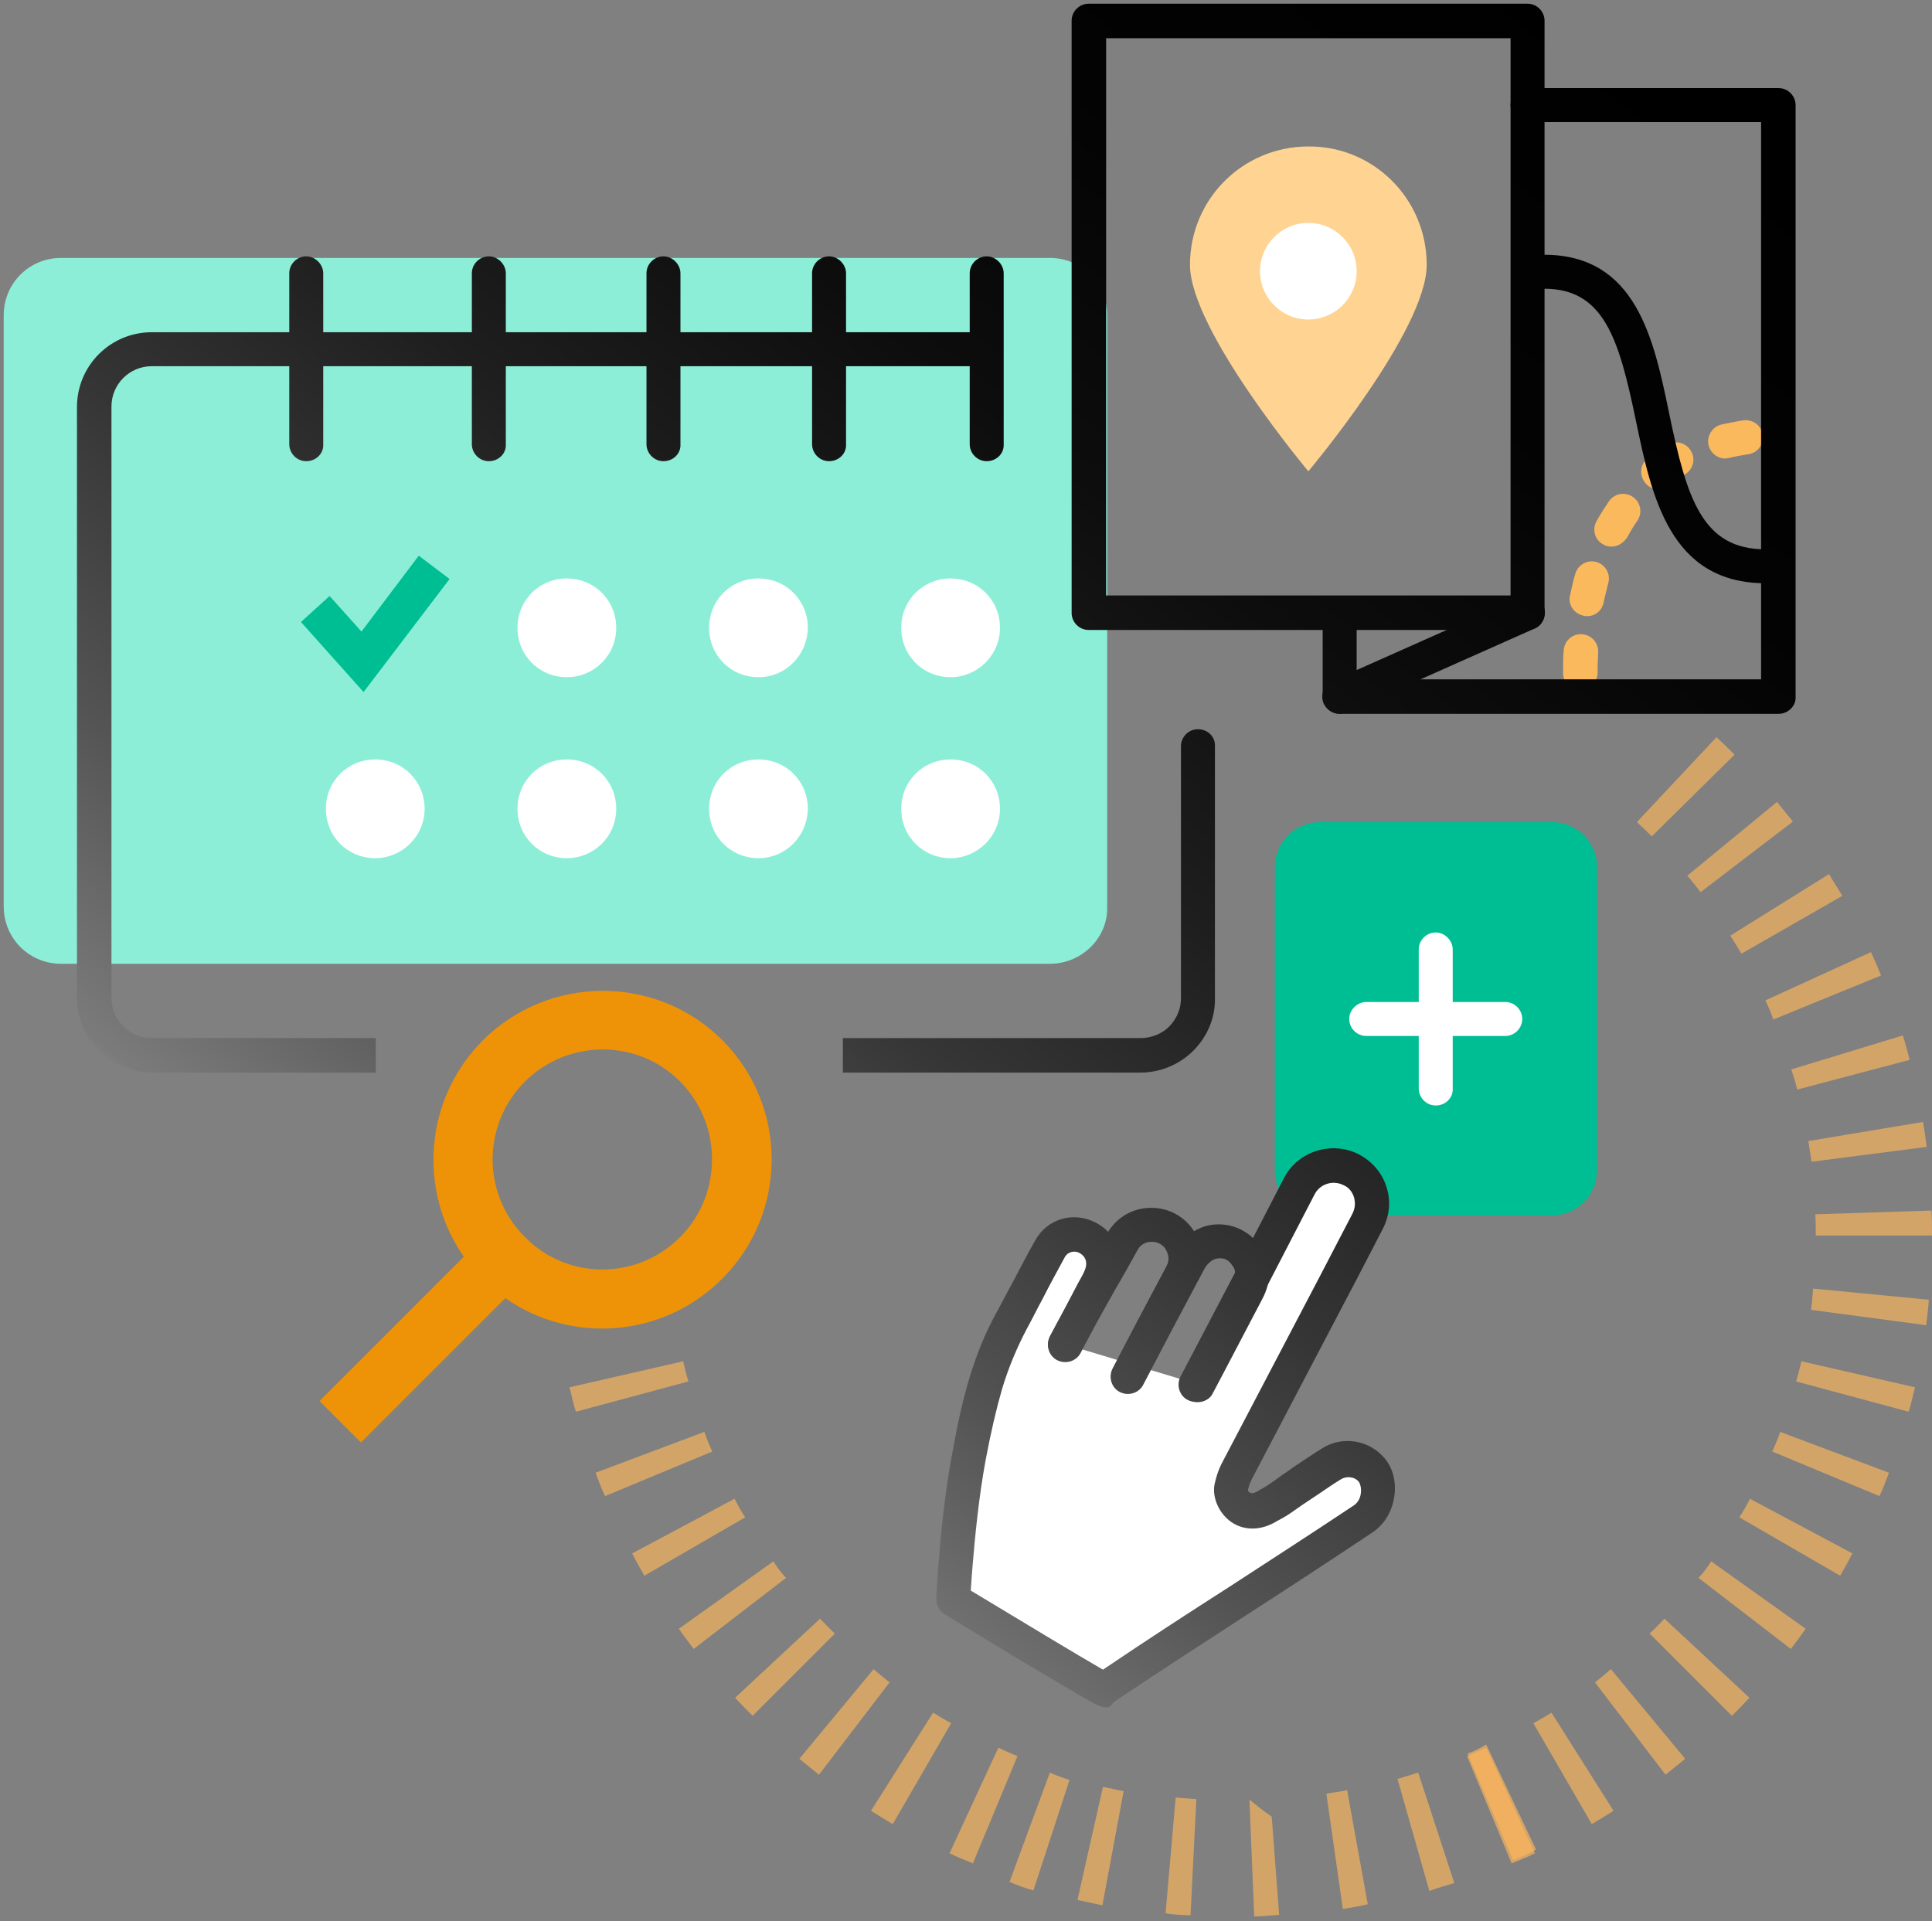 <svg width="364" height="362" viewBox="0 0 364 362" fill="none" xmlns="http://www.w3.org/2000/svg">
<rect x="0" y="0" width="364" height="362" fill="#808080" stroke="none"/>
<g opacity="0.65">
<path d="M128.7 256.5L107.3 261.4C107.7 262.9 108 264.5 108.5 266L129.7 260.3C129.3 259 129 257.7 128.7 256.5Z" fill="#FFB75B"/>
</g>
<g opacity="0.65">
<path d="M145.7 294.2L127.9 306.9C128.8 308.2 129.8 309.5 130.7 310.7L148.101 297.3C147.201 296.4 146.4 295.3 145.7 294.2Z" fill="#FFB75B"/>
</g>
<g opacity="0.65">
<path d="M138.4 282.4L119.101 292.7C119.801 294.1 120.6 295.5 121.4 296.9L140.4 285.9C139.6 284.7 139 283.6 138.4 282.4Z" fill="#FFB75B"/>
</g>
<g opacity="0.65">
<path d="M132.7 269.8L112.2 277.5C112.8 279 113.3 280.5 114 281.9L134.2 273.5C133.6 272.2 133.1 271 132.7 269.8Z" fill="#FFB75B"/>
</g>
<g opacity="0.65">
<path d="M154.5 305L138.5 319.9C139.6 321.1 140.7 322.2 141.8 323.3L157.3 307.8C156.3 306.9 155.4 305.9 154.5 305Z" fill="#FFB75B"/>
</g>
<g opacity="0.65">
<path d="M175.801 322.7L164.101 341.2C165.401 342 166.8 342.9 168.2 343.7L179.2 324.7C178.1 324.1 176.901 323.4 175.801 322.7Z" fill="#FFB75B"/>
</g>
<g opacity="0.65">
<path d="M178.9 349.2C180.3 349.9 181.801 350.5 183.301 351.1L191.7 330.9C190.5 330.4 189.301 329.9 188.101 329.3L178.9 349.2Z" fill="#FFB75B"/>
</g>
<g opacity="0.65">
<path d="M164.601 314.5L150.601 331.4C151.801 332.4 153.101 333.4 154.301 334.4L167.601 317C166.601 316.2 165.601 315.4 164.601 314.5Z" fill="#FFB75B"/>
</g>
<g opacity="0.65">
<path d="M342.101 232.801H364V232.501C364 231.101 364 229.601 363.9 228.101L342 228.801C342.1 230.001 342.101 231.301 342.101 232.501V232.801Z" fill="#FFB75B"/>
</g>
<g opacity="0.65">
<path d="M341.3 218.9L363 216.1C362.8 214.6 362.6 213 362.3 211.4L340.7 215C340.9 216.3 341.1 217.6 341.3 218.9Z" fill="#FFB75B"/>
</g>
<g opacity="0.65">
<path d="M338.601 205.301L359.801 199.701C359.401 198.201 359 196.601 358.5 195.101L337.5 201.501C337.9 202.801 338.301 204.001 338.601 205.301Z" fill="#FFB75B"/>
</g>
<g opacity="0.65">
<path d="M334.101 192.1L354.4 183.8C353.8 182.3 353.2 180.9 352.5 179.4L332.601 188.5C333.201 189.7 333.701 190.9 334.101 192.1Z" fill="#FFB75B"/>
</g>
<g opacity="0.65">
<path d="M338.4 260.3L359.601 266C360.101 264.5 360.401 262.9 360.801 261.4L339.4 256.5C339.1 257.7 338.8 259 338.4 260.3Z" fill="#FFB75B"/>
</g>
<g opacity="0.65">
<path d="M320 297.3L337.4 310.7C338.3 309.5 339.3 308.2 340.2 306.9L322.4 294.2C321.7 295.3 320.9 296.4 320 297.3Z" fill="#FFB75B"/>
</g>
<g opacity="0.65">
<path d="M327.7 285.9L346.7 296.9C347.5 295.5 348.3 294.1 349 292.7L329.7 282.4C329.1 283.6 328.5 284.7 327.7 285.9Z" fill="#FFB75B"/>
</g>
<g opacity="0.65">
<path d="M333.9 273.501L354.101 281.901C354.801 280.501 355.3 279.001 355.9 277.501L335.4 269.801C335 271.001 334.5 272.201 333.9 273.501Z" fill="#FFB75B"/>
</g>
<g opacity="0.65">
<path d="M328.101 179.7L347.101 168.8C346.301 167.4 345.401 166.1 344.601 164.7L326 176.3C326.7 177.4 327.401 178.5 328.101 179.7Z" fill="#FFB75B"/>
</g>
<g opacity="0.65">
<path d="M341.2 246.801L362.9 249.701C363.1 248.101 363.3 246.501 363.4 244.901L341.6 242.801C341.5 244.101 341.4 245.401 341.2 246.801Z" fill="#FFB75B"/>
</g>
<g opacity="0.65">
<path d="M311.2 157.6L326.801 142.2C325.701 141.1 324.6 140 323.4 138.9L308.4 154.9C309.4 155.8 310.3 156.7 311.2 157.6Z" fill="#FFB75B"/>
</g>
<g opacity="0.65">
<path d="M320.4 168.101L337.801 154.801C336.801 153.601 335.801 152.301 334.801 151.101L317.9 165.001C318.8 166.001 319.6 167.101 320.4 168.101Z" fill="#FFB75B"/>
</g>
<g opacity="0.65">
<path d="M310.801 307.8L326.301 323.3C327.401 322.2 328.501 321.1 329.601 319.9L313.601 305C312.701 305.9 311.801 306.9 310.801 307.8Z" fill="#FFB75B"/>
</g>
<g opacity="0.65">
<path d="M288.9 324.7L299.9 343.7C301.3 342.9 302.7 342 304 341.2L292.301 322.7C291.201 323.4 290 324.1 288.9 324.7Z" fill="#FFB75B"/>
</g>
<g opacity="0.65">
<path d="M280 329.301C278.8 329.901 277.6 330.401 276.4 330.901L284.801 351.101C286.301 350.501 287.8 349.901 289.2 349.201L280 329.301Z" fill="#FFB75B"/>
</g>
<g opacity="0.65">
<path d="M300.5 317L313.801 334.4C315.001 333.4 316.3 332.4 317.5 331.4L303.5 314.5C302.5 315.4 301.5 316.2 300.5 317Z" fill="#FFB75B"/>
</g>
<g opacity="0.65">
<path d="M235.4 339.101L236.301 361.101H237C238.3 361.001 239.6 360.901 241 360.801L239.601 342.301C238.101 341.301 236.8 340.201 235.4 339.101Z" fill="#FFB75B"/>
</g>
<g opacity="0.65">
<path d="M197.8 334L190.2 354.6C191.6 355.2 193.2 355.8 194.7 356.2L201.5 335.4C200.3 335 198.9 334.5 197.8 334Z" fill="#FFB75B"/>
</g>
<g opacity="0.65">
<path d="M224.301 360.9L225.4 339C224.1 338.9 222.8 338.8 221.5 338.7L219.601 360.5C221.101 360.8 222.701 360.8 224.301 360.9Z" fill="#FFB75B"/>
</g>
<g opacity="0.65">
<path d="M207.7 359L211.7 337.5C210.4 337.3 209.1 336.9 207.8 336.7L203 358C204.6 358.3 206.1 358.7 207.7 359Z" fill="#FFB75B"/>
</g>
<g opacity="0.65">
<path d="M276.5 330.4L285.1 350.5C286.6 349.9 288 349.3 289.4 348.5L280 328.7C278.9 329.4 277.7 330 276.5 330.4Z" fill="#FFB75B"/>
</g>
<g opacity="0.65">
<path d="M257.7 358.8L253.801 337.3C252.501 337.6 251.2 337.7 249.9 338L253 359.7C254.6 359.4 256.2 359.2 257.7 358.8Z" fill="#FFB75B"/>
</g>
<g opacity="0.65">
<path d="M274 354.8L267.2 334C265.9 334.4 264.6 334.8 263.3 335.2L269.3 356.3C270.9 355.7 272.4 355.3 274 354.8Z" fill="#FFB75B"/>
</g>
<path d="M197.8 181.6H11.5C5.5 181.6 0.7 176.8 0.7 170.8V59.4C0.7 53.4 5.5 48.6 11.5 48.6H197.8C203.8 48.6 208.6 53.4 208.6 59.4V170.8C208.8 176.7 203.8 181.6 197.8 181.6Z" fill="#8DEED8"/>
<path d="M184.9 62.6H28.6C20.8 62.6 14.5 68.9 14.5 76.7V188C14.5 195.8 20.8 202.1 28.6 202.1H70.8V195.6H28.6C24.4 195.6 21 192.2 21 188V76.6C21 72.4 24.4 69 28.6 69H184.9C186.7 69 188.1 67.5 188.1 65.8C188.1 64.1 186.7 62.6 184.9 62.6Z" fill="url(#paint0_linear_182_575)"/>
<path d="M225.7 137.399C223.9 137.399 222.5 138.899 222.5 140.599V188.099C222.5 189.999 221.8 191.799 220.4 193.299C219 194.799 216.9 195.599 214.9 195.599H158.8V202.099H214.9C218.7 202.099 222.4 200.499 225 197.799C227.6 195.099 229 191.599 228.9 187.999V140.599C229 138.799 227.5 137.399 225.7 137.399Z" fill="url(#paint1_linear_182_575)"/>
<path d="M57.7 86.9C55.9 86.9 54.5 85.4 54.5 83.7V51.5C54.5 49.7 56 48.3 57.7 48.3C59.4 48.3 60.9 49.8 60.9 51.5V83.7C61 85.5 59.5 86.9 57.7 86.9Z" fill="url(#paint2_linear_182_575)"/>
<path d="M92.101 86.9C90.301 86.9 88.9 85.4 88.9 83.7V51.5C88.9 49.7 90.401 48.3 92.101 48.3C93.801 48.3 95.3 49.8 95.3 51.5V83.7C95.4 85.5 93.901 86.9 92.101 86.9Z" fill="url(#paint3_linear_182_575)"/>
<path d="M125 86.9C123.2 86.9 121.8 85.4 121.8 83.7V51.5C121.8 49.7 123.3 48.3 125 48.3C126.7 48.3 128.2 49.8 128.2 51.5V83.7C128.3 85.5 126.8 86.9 125 86.9Z" fill="url(#paint4_linear_182_575)"/>
<path d="M156.2 86.9C154.4 86.9 153 85.4 153 83.7V51.5C153 49.7 154.5 48.3 156.2 48.3C157.9 48.3 159.4 49.8 159.4 51.5V83.7C159.5 85.5 158 86.9 156.2 86.9Z" fill="url(#paint5_linear_182_575)"/>
<path d="M185.9 86.9C184.1 86.9 182.7 85.4 182.7 83.7V51.5C182.7 49.7 184.2 48.3 185.9 48.3C187.6 48.3 189.1 49.8 189.1 51.5V83.7C189.2 85.5 187.7 86.9 185.9 86.9Z" fill="url(#paint6_linear_182_575)"/>
<path d="M106.8 127.6C101.6 127.6 97.5 123.5 97.5 118.3C97.5 113.1 101.6 109 106.8 109C112 109 116.1 113.1 116.1 118.3C116.1 123.5 111.9 127.6 106.8 127.6Z" fill="white"/>
<path d="M142.9 127.6C137.7 127.6 133.601 123.5 133.601 118.3C133.601 113.1 137.7 109 142.9 109C148.1 109 152.2 113.1 152.2 118.3C152.1 123.5 148 127.6 142.9 127.6Z" fill="white"/>
<path d="M179.1 127.6C173.9 127.6 169.8 123.5 169.8 118.3C169.8 113.1 173.9 109 179.1 109C184.3 109 188.4 113.1 188.4 118.3C188.4 123.5 184.1 127.6 179.1 127.6Z" fill="white"/>
<path d="M70.7 161.7C65.5 161.7 61.4 157.6 61.4 152.4C61.4 147.2 65.5 143.1 70.7 143.1C75.9 143.1 80.001 147.2 80.001 152.4C80.001 157.6 75.7 161.7 70.7 161.7Z" fill="white"/>
<path d="M106.8 161.7C101.6 161.7 97.5 157.6 97.5 152.4C97.5 147.2 101.6 143.1 106.8 143.1C112 143.1 116.1 147.2 116.1 152.4C116.1 157.6 111.9 161.7 106.8 161.7Z" fill="white"/>
<path d="M142.9 161.7C137.7 161.7 133.601 157.6 133.601 152.4C133.601 147.2 137.7 143.1 142.9 143.1C148.1 143.1 152.2 147.2 152.2 152.4C152.1 157.6 148 161.7 142.9 161.7Z" fill="white"/>
<path d="M179.1 161.7C173.9 161.7 169.8 157.6 169.8 152.4C169.8 147.2 173.9 143.1 179.1 143.1C184.3 143.1 188.4 147.2 188.4 152.4C188.4 157.6 184.1 161.7 179.1 161.7Z" fill="white"/>
<path d="M68.5 130.4L56.7 117.2L62.1 112.3L68.1 119L78.9 104.7L84.7 109.1L68.5 130.4Z" fill="#00BE93"/>
<path d="M292.4 229H248.7C244 229 240.2 225.2 240.2 220.5V163.4C240.2 158.7 244 154.9 248.7 154.9H292.4C297.1 154.9 300.9 158.7 300.9 163.4V220.5C300.9 225.2 297.1 229 292.4 229Z" fill="#00BE93"/>
<path d="M270.5 208.3C268.7 208.3 267.3 206.8 267.3 205.1V178.9C267.3 177.1 268.8 175.7 270.5 175.7C272.2 175.7 273.7 177.2 273.7 178.9V205.1C273.8 206.9 272.3 208.3 270.5 208.3Z" fill="white"/>
<path d="M283.6 195.2H257.4C255.6 195.2 254.2 193.7 254.2 192C254.2 190.3 255.7 188.8 257.4 188.8H283.6C285.4 188.8 286.8 190.3 286.8 192C286.8 193.7 285.4 195.2 283.6 195.2Z" fill="white"/>
<path d="M136.1 196C123.7 183.6 103.5 183.6 91 196C79.9 207.1 78.7 224.4 87.4 236.8C88.4 238.3 89.6 239.7 91 241C92.3 242.3 93.8 243.5 95.2 244.6C107.6 253.3 124.9 252.1 136 241C148.5 228.6 148.5 208.4 136.1 196ZM128.9 232.3C120.9 241.2 107.3 241.5 99 233.2L98.8 233C90.8 224.9 90.8 211.9 98.9 203.8C107.2 195.5 121 195.7 128.9 204.6C135.9 212.4 135.9 224.5 128.9 232.3Z" fill="#EE9308"/>
<path d="M102.8 237L68 271.8L60.2 264L95 229.2L98.8 233L99 233.2L102.8 237Z" fill="#EE9308"/>
<path d="M200.7 253.299C202.5 249.899 204.3 246.6 206 243.2C206.5 242.2 207.2 241.099 207.6 239.999C208.6 237.299 207.5 234.299 204.9 233.099C202.3 231.899 199.2 232.699 197.8 235.299C195.4 239.699 193.1 244.3 190.7 248.7C188.7 252.5 187 256.5 185.8 260.7C184.5 265.2 183.5 269.799 182.6 274.499C181.4 281.399 180.6 288.299 180.1 295.2C179.9 297.299 179.7 301.4 179.7 301.4C179.7 301.4 207.9 318.499 208.2 318.299C225.4 306.699 239.8 297.899 257 286.299C260.3 284.099 260.7 279.399 258.6 276.999C256.6 274.699 253.3 274.5 251.1 275.9C248.6 277.5 246.1 279.199 243.7 280.799C242.2 281.799 240.8 282.9 239.2 283.7C234.9 286.5 231.8 282.699 232.3 280.299C232.5 279.199 232.8 278.199 233.3 277.299C239.4 265.699 245.5 254 251.6 242.4C252.9 239.9 255.7 234.499 258 230.099C259.9 226.499 258.4 222.099 254.8 220.299C251.2 218.499 246.9 219.9 245.1 223.4C242.2 229 238.1 236.899 236.2 240.599C232.7 247.299 229.1 254.099 225.6 260.799" fill="white"/>
<path d="M208.4 321.7C207.2 321.7 205.7 320.8 202 318.6C199.3 317 195.7 314.9 192.2 312.8C185.1 308.5 178 304.2 178 304.2C177 303.6 176.4 302.4 176.4 301.2C176.4 301 176.601 297 176.801 294.9C177.301 288.7 178 281.3 179.4 273.9C180.4 268.3 181.401 263.8 182.601 259.8C183.901 255.4 185.601 251.2 187.801 247.2C188.801 245.4 189.7 243.6 190.7 241.8C192.1 239.2 193.5 236.4 195 233.8C197.2 229.7 202.101 228.2 206.301 230.3C210.401 232.3 212.201 237 210.601 241.3C210.201 242.3 209.701 243.2 209.301 244C209.201 244.3 209 244.5 208.9 244.8C207.5 247.6 206.001 250.3 204.601 253L203.601 254.9C202.801 256.5 200.8 257.1 199.2 256.3C197.6 255.5 197.001 253.5 197.801 251.9L198.801 250C200.201 247.3 201.701 244.5 203.101 241.8C203.301 241.5 203.401 241.2 203.601 240.9C204.001 240.2 204.3 239.6 204.5 239C204.9 237.8 204.5 236.7 203.4 236.1C202.5 235.6 201.201 235.8 200.601 236.9C199.201 239.5 197.7 242.2 196.4 244.8C195.4 246.6 194.5 248.5 193.5 250.3C191.6 253.9 190.001 257.7 188.801 261.7C187.701 265.5 186.7 269.8 185.7 275.1C184.4 282.2 183.7 289.4 183.2 295.5C183.1 296.6 183 298.3 182.9 299.7C191.5 304.9 203.601 312.2 207.801 314.6C216.101 309 223.801 304 231.301 299.2C238.801 294.3 246.6 289.3 255 283.7C255.8 283.2 256.3 282.3 256.4 281.3C256.5 280.5 256.3 279.6 256 279.2C255.1 278.1 253.5 278.2 252.7 278.7C251 279.7 249.4 280.9 247.7 282C246.9 282.5 246.101 283.1 245.301 283.6C245.001 283.8 244.601 284.1 244.301 284.3C243.201 285.1 242.001 285.9 240.601 286.6C237.701 288.4 234.5 288.5 232 286.8C229.7 285.2 228.401 282.3 228.801 279.8C229.101 278.4 229.501 277.1 230.101 275.9L248.4 241C249.7 238.5 252.501 233.1 254.801 228.7C255.301 227.7 255.401 226.7 255.101 225.6C254.801 224.6 254.101 223.7 253.101 223.3C251.101 222.3 248.7 223.1 247.7 225C244.8 230.6 240.701 238.5 238.801 242.2L228.2 262.4C227.4 264 225.401 264.6 223.801 263.8C222.201 263 221.6 261 222.4 259.4L233 239.2C234.9 235.5 239 227.6 241.9 222C244.5 216.9 250.9 214.9 256 217.5C258.5 218.8 260.4 221 261.2 223.6C262.1 226.3 261.8 229.1 260.5 231.6C258.2 236 255.401 241.5 254.101 243.9L235.801 278.8C235.501 279.4 235.301 280 235.101 280.8C235.101 280.9 235.301 281.2 235.601 281.3C236.001 281.5 236.801 281.1 237.101 280.9C237.201 280.8 237.3 280.8 237.4 280.7C238.4 280.2 239.4 279.5 240.5 278.7C240.9 278.4 241.201 278.2 241.601 277.9C242.401 277.4 243.2 276.8 243.9 276.3C245.6 275.2 247.301 274 249.101 272.9C252.901 270.5 257.901 271.3 260.801 274.7C262.401 276.5 263.1 279.2 262.7 281.9C262.3 284.8 260.8 287.3 258.5 288.8C250.1 294.4 242.3 299.5 234.7 304.4C226.7 309.6 218.5 314.9 209.7 320.8C209.4 321.5 208.9 321.7 208.4 321.7Z" fill="url(#paint7_linear_182_575)"/>
<path d="M225.701 264.2C225.201 264.2 224.701 264.1 224.201 263.8C222.601 263 222.001 261 222.801 259.4L224.601 256.1C227.101 251.3 229.701 246.4 232.201 241.6C233.001 240 232.701 239.1 232.201 238.5C231.601 237.5 230.701 237 229.701 237.1C228.601 237.1 227.601 237.9 226.901 239.1C224.601 243.4 222.301 247.8 220.001 252.1L215.401 260.9C214.601 262.5 212.601 263.1 211.001 262.3C209.401 261.5 208.801 259.5 209.601 257.9L214.201 249.1C216.501 244.8 218.801 240.4 221.101 236.1C222.801 232.9 225.901 230.8 229.301 230.7C232.601 230.6 235.701 232.2 237.601 235.1C239.501 238 239.601 241.5 237.801 244.8C235.301 249.6 232.701 254.5 230.201 259.3L228.401 262.7C228.001 263.5 226.901 264.2 225.701 264.2Z" fill="url(#paint8_linear_182_575)"/>
<path d="M212.7 262.4C212.2 262.4 211.7 262.3 211.2 262C209.6 261.2 209.001 259.2 209.801 257.6C213.001 251.4 216.301 245.2 219.601 239C220.401 237.5 220.301 236.5 219.501 235.2C218.901 234.4 217.901 233.9 216.801 234C216.301 234 215.1 234.2 214.4 235.4C213.3 237.4 211.801 240.1 210.101 243C207.701 247.3 205.101 251.8 203.601 254.8C202.801 256.4 200.8 257 199.2 256.2C197.6 255.4 197.001 253.4 197.801 251.8C199.401 248.7 202 244.2 204.4 239.9C206 237.1 207.501 234.4 208.601 232.4C210.201 229.6 213.001 227.8 216.301 227.6C219.701 227.4 222.8 228.9 224.7 231.6C227 234.8 227.2 238.5 225.2 242.1C221.9 248.3 218.7 254.5 215.4 260.7C215 261.7 213.9 262.4 212.7 262.4Z" fill="url(#paint9_linear_182_575)"/>
<path d="M297.7 130.1C296 130.1 294.6 128.8 294.5 127C294.5 127 294.5 126.4 294.5 125.4C294.5 124.7 294.501 123.8 294.601 122.6C294.701 120.8 296.2 119.4 298 119.5C299.8 119.6 301.201 121.1 301.101 122.9C301.101 123.9 301 124.7 301 125.3C301 126.1 301 126.5 301 126.5C301.1 128.3 299.7 129.8 297.9 129.9C297.8 130.1 297.7 130.1 297.7 130.1ZM299 116.1C298.8 116.1 298.601 116.1 298.301 116C296.501 115.6 295.401 113.9 295.801 112.2C296.101 110.8 296.401 109.4 296.801 108.1C297.301 106.4 299.101 105.4 300.801 105.9C302.501 106.4 303.5 108.2 303 109.9C302.7 111.1 302.401 112.3 302.101 113.6C301.801 115.1 300.5 116.1 299 116.1ZM303.601 103C303.101 103 302.601 102.9 302.101 102.6C300.501 101.8 299.901 99.8 300.801 98.2C301.501 96.9 302.301 95.7 303.101 94.5C304.101 93 306.101 92.6 307.601 93.6C309.101 94.6 309.5 96.6 308.5 98.1C307.8 99.1 307.201 100.1 306.601 101.2C305.901 102.3 304.801 103 303.601 103ZM312.5 92.2C311.5 92.2 310.6 91.8 309.9 90.9C308.8 89.501 309 87.4 310.5 86.3C311.7 85.4 312.9 84.6 314.2 83.8C315.7 82.9 317.701 83.4 318.601 85C319.501 86.5 319 88.501 317.4 89.4C316.4 90.001 315.4 90.701 314.5 91.4C313.9 92.001 313.2 92.2 312.5 92.2ZM325.101 86.4C323.601 86.4 322.3 85.4 321.9 83.9C321.5 82.201 322.601 80.4 324.301 80C325.701 79.7 327.1 79.4 328.5 79.2C330.3 79 331.901 80.2 332.101 82C332.301 83.8 331.101 85.4 329.301 85.6C328.101 85.8 326.9 86 325.7 86.3C325.5 86.3 325.301 86.4 325.101 86.4Z" fill="#FBB95D"/>
<path d="M287.801 118.7H205.101C203.301 118.7 201.9 117.2 201.9 115.5V3.9C201.9 2.1 203.401 0.7 205.101 0.7H287.801C289.601 0.7 291 2.2 291 3.9V115.4C291.1 117.2 289.601 118.7 287.801 118.7ZM208.4 112.2H284.601V7.2H208.4V112.2Z" fill="url(#paint10_linear_182_575)"/>
<path d="M335.1 134.501H252.4C250.6 134.501 249.2 133.001 249.2 131.301V116.301C249.2 114.501 250.7 113.101 252.4 113.101C254.1 113.101 255.6 114.601 255.6 116.301V128.001H331.8V23.001H287.8C286 23.001 284.6 21.501 284.6 19.801C284.6 18.101 286.1 16.601 287.8 16.601H335.1C336.9 16.601 338.3 18.101 338.3 19.801V131.301C338.4 133.001 336.9 134.501 335.1 134.501Z" fill="url(#paint11_linear_182_575)"/>
<path d="M252.401 134.5C251.201 134.5 250.001 133.8 249.401 132.6C248.701 131 249.401 129 251.001 128.3L286.501 112.5C288.101 111.8 290.101 112.5 290.801 114.1C291.501 115.7 290.801 117.7 289.201 118.4L253.701 134.2C253.301 134.4 252.801 134.5 252.401 134.5Z" fill="url(#paint12_linear_182_575)"/>
<path d="M268.8 49.9C268.8 62.3 246.5 88.8 246.5 88.8C246.5 88.8 224.2 62.2 224.2 49.9C224.2 37.5 234.2 27.6 246.5 27.6C258.8 27.5 268.8 37.5 268.8 49.9Z" fill="#FFD493"/>
<path d="M246.5 60.2C251.526 60.2 255.601 56.126 255.601 51.1C255.601 46.074 251.526 42 246.5 42C241.475 42 237.4 46.074 237.4 51.1C237.4 56.126 241.475 60.2 246.5 60.2Z" fill="white"/>
<path d="M332.7 109.9C314.6 109.9 311.2 93.6 308.2 79.2C305 63.8 302.2 54.4 290.9 54.4C289.1 54.4 287.7 52.9 287.7 51.2C287.7 49.5 289.2 48 290.9 48C308.3 48 311.6 63.9 314.5 78C317.8 93.9 320.7 103.5 332.6 103.5C334.4 103.5 335.8 105 335.8 106.7C335.8 108.4 334.5 109.9 332.7 109.9Z" fill="url(#paint13_linear_182_575)"/>
<defs>
<linearGradient id="paint0_linear_182_575" x1="-14.943" y1="217.999" x2="210.374" y2="-70" gradientUnits="userSpaceOnUse">
<stop stop-color="#D5D5D5"/>
<stop offset="0.104" stop-color="#7A7A7A"/>
<stop offset="0.106" stop-color="#7A7A7A"/>
<stop offset="0.232" stop-color="#545454"/>
<stop offset="0.362" stop-color="#363636"/>
<stop offset="0.5" stop-color="#1E1E1E"/>
<stop offset="0.645" stop-color="#0D0D0D"/>
<stop offset="0.803" stop-color="#030303"/>
<stop offset="1"/>
</linearGradient>
<linearGradient id="paint1_linear_182_575" x1="103.077" y1="310.333" x2="328.394" y2="22.334" gradientUnits="userSpaceOnUse">
<stop stop-color="#D5D5D5"/>
<stop offset="0.104" stop-color="#7A7A7A"/>
<stop offset="0.106" stop-color="#7A7A7A"/>
<stop offset="0.232" stop-color="#545454"/>
<stop offset="0.362" stop-color="#363636"/>
<stop offset="0.5" stop-color="#1E1E1E"/>
<stop offset="0.645" stop-color="#0D0D0D"/>
<stop offset="0.803" stop-color="#030303"/>
<stop offset="1"/>
</linearGradient>
<linearGradient id="paint2_linear_182_575" x1="-42.867" y1="196.153" x2="182.452" y2="-91.844" gradientUnits="userSpaceOnUse">
<stop stop-color="#D5D5D5"/>
<stop offset="0.104" stop-color="#7A7A7A"/>
<stop offset="0.106" stop-color="#7A7A7A"/>
<stop offset="0.232" stop-color="#545454"/>
<stop offset="0.362" stop-color="#363636"/>
<stop offset="0.5" stop-color="#1E1E1E"/>
<stop offset="0.645" stop-color="#0D0D0D"/>
<stop offset="0.803" stop-color="#030303"/>
<stop offset="1"/>
</linearGradient>
<linearGradient id="paint3_linear_182_575" x1="-21.537" y1="212.843" x2="203.78" y2="-75.161" gradientUnits="userSpaceOnUse">
<stop stop-color="#D5D5D5"/>
<stop offset="0.104" stop-color="#7A7A7A"/>
<stop offset="0.106" stop-color="#7A7A7A"/>
<stop offset="0.232" stop-color="#545454"/>
<stop offset="0.362" stop-color="#363636"/>
<stop offset="0.5" stop-color="#1E1E1E"/>
<stop offset="0.645" stop-color="#0D0D0D"/>
<stop offset="0.803" stop-color="#030303"/>
<stop offset="1"/>
</linearGradient>
<linearGradient id="paint4_linear_182_575" x1="-1.107" y1="228.823" x2="224.212" y2="-59.173" gradientUnits="userSpaceOnUse">
<stop stop-color="#D5D5D5"/>
<stop offset="0.104" stop-color="#7A7A7A"/>
<stop offset="0.106" stop-color="#7A7A7A"/>
<stop offset="0.232" stop-color="#545454"/>
<stop offset="0.362" stop-color="#363636"/>
<stop offset="0.5" stop-color="#1E1E1E"/>
<stop offset="0.645" stop-color="#0D0D0D"/>
<stop offset="0.803" stop-color="#030303"/>
<stop offset="1"/>
</linearGradient>
<linearGradient id="paint5_linear_182_575" x1="18.23" y1="243.951" x2="243.548" y2="-44.045" gradientUnits="userSpaceOnUse">
<stop stop-color="#D5D5D5"/>
<stop offset="0.104" stop-color="#7A7A7A"/>
<stop offset="0.106" stop-color="#7A7A7A"/>
<stop offset="0.232" stop-color="#545454"/>
<stop offset="0.362" stop-color="#363636"/>
<stop offset="0.5" stop-color="#1E1E1E"/>
<stop offset="0.645" stop-color="#0D0D0D"/>
<stop offset="0.803" stop-color="#030303"/>
<stop offset="1"/>
</linearGradient>
<linearGradient id="paint6_linear_182_575" x1="36.653" y1="258.369" x2="261.969" y2="-29.636" gradientUnits="userSpaceOnUse">
<stop stop-color="#D5D5D5"/>
<stop offset="0.104" stop-color="#7A7A7A"/>
<stop offset="0.106" stop-color="#7A7A7A"/>
<stop offset="0.232" stop-color="#545454"/>
<stop offset="0.362" stop-color="#363636"/>
<stop offset="0.5" stop-color="#1E1E1E"/>
<stop offset="0.645" stop-color="#0D0D0D"/>
<stop offset="0.803" stop-color="#030303"/>
<stop offset="1"/>
</linearGradient>
<linearGradient id="paint7_linear_182_575" x1="156.288" y1="351.962" x2="381.605" y2="63.963" gradientUnits="userSpaceOnUse">
<stop stop-color="#D5D5D5"/>
<stop offset="0.104" stop-color="#7A7A7A"/>
<stop offset="0.106" stop-color="#7A7A7A"/>
<stop offset="0.232" stop-color="#545454"/>
<stop offset="0.362" stop-color="#363636"/>
<stop offset="0.5" stop-color="#1E1E1E"/>
<stop offset="0.645" stop-color="#0D0D0D"/>
<stop offset="0.803" stop-color="#030303"/>
<stop offset="1"/>
</linearGradient>
<linearGradient id="paint8_linear_182_575" x1="148.932" y1="346.207" x2="374.249" y2="58.208" gradientUnits="userSpaceOnUse">
<stop stop-color="#D5D5D5"/>
<stop offset="0.104" stop-color="#7A7A7A"/>
<stop offset="0.106" stop-color="#7A7A7A"/>
<stop offset="0.232" stop-color="#545454"/>
<stop offset="0.362" stop-color="#363636"/>
<stop offset="0.5" stop-color="#1E1E1E"/>
<stop offset="0.645" stop-color="#0D0D0D"/>
<stop offset="0.803" stop-color="#030303"/>
<stop offset="1"/>
</linearGradient>
<linearGradient id="paint9_linear_182_575" x1="139.714" y1="338.996" x2="365.032" y2="50.997" gradientUnits="userSpaceOnUse">
<stop stop-color="#D5D5D5"/>
<stop offset="0.104" stop-color="#7A7A7A"/>
<stop offset="0.106" stop-color="#7A7A7A"/>
<stop offset="0.232" stop-color="#545454"/>
<stop offset="0.362" stop-color="#363636"/>
<stop offset="0.5" stop-color="#1E1E1E"/>
<stop offset="0.645" stop-color="#0D0D0D"/>
<stop offset="0.803" stop-color="#030303"/>
<stop offset="1"/>
</linearGradient>
<linearGradient id="paint10_linear_182_575" x1="70.381" y1="284.753" x2="295.698" y2="-3.247" gradientUnits="userSpaceOnUse">
<stop stop-color="#D5D5D5"/>
<stop offset="0.104" stop-color="#7A7A7A"/>
<stop offset="0.106" stop-color="#7A7A7A"/>
<stop offset="0.232" stop-color="#545454"/>
<stop offset="0.362" stop-color="#363636"/>
<stop offset="0.5" stop-color="#1E1E1E"/>
<stop offset="0.645" stop-color="#0D0D0D"/>
<stop offset="0.803" stop-color="#030303"/>
<stop offset="1"/>
</linearGradient>
<linearGradient id="paint11_linear_182_575" x1="118.368" y1="322.297" x2="343.685" y2="34.297" gradientUnits="userSpaceOnUse">
<stop stop-color="#D5D5D5"/>
<stop offset="0.104" stop-color="#7A7A7A"/>
<stop offset="0.106" stop-color="#7A7A7A"/>
<stop offset="0.232" stop-color="#545454"/>
<stop offset="0.362" stop-color="#363636"/>
<stop offset="0.5" stop-color="#1E1E1E"/>
<stop offset="0.645" stop-color="#0D0D0D"/>
<stop offset="0.803" stop-color="#030303"/>
<stop offset="1"/>
</linearGradient>
<linearGradient id="paint12_linear_182_575" x1="115.94" y1="320.397" x2="341.257" y2="32.397" gradientUnits="userSpaceOnUse">
<stop stop-color="#D5D5D5"/>
<stop offset="0.104" stop-color="#7A7A7A"/>
<stop offset="0.106" stop-color="#7A7A7A"/>
<stop offset="0.232" stop-color="#545454"/>
<stop offset="0.362" stop-color="#363636"/>
<stop offset="0.5" stop-color="#1E1E1E"/>
<stop offset="0.645" stop-color="#0D0D0D"/>
<stop offset="0.803" stop-color="#030303"/>
<stop offset="1"/>
</linearGradient>
<linearGradient id="paint13_linear_182_575" x1="120.195" y1="323.726" x2="345.513" y2="35.726" gradientUnits="userSpaceOnUse">
<stop stop-color="#D5D5D5"/>
<stop offset="0.104" stop-color="#7A7A7A"/>
<stop offset="0.106" stop-color="#7A7A7A"/>
<stop offset="0.232" stop-color="#545454"/>
<stop offset="0.362" stop-color="#363636"/>
<stop offset="0.5" stop-color="#1E1E1E"/>
<stop offset="0.645" stop-color="#0D0D0D"/>
<stop offset="0.803" stop-color="#030303"/>
<stop offset="1"/>
</linearGradient>
</defs>
</svg>
